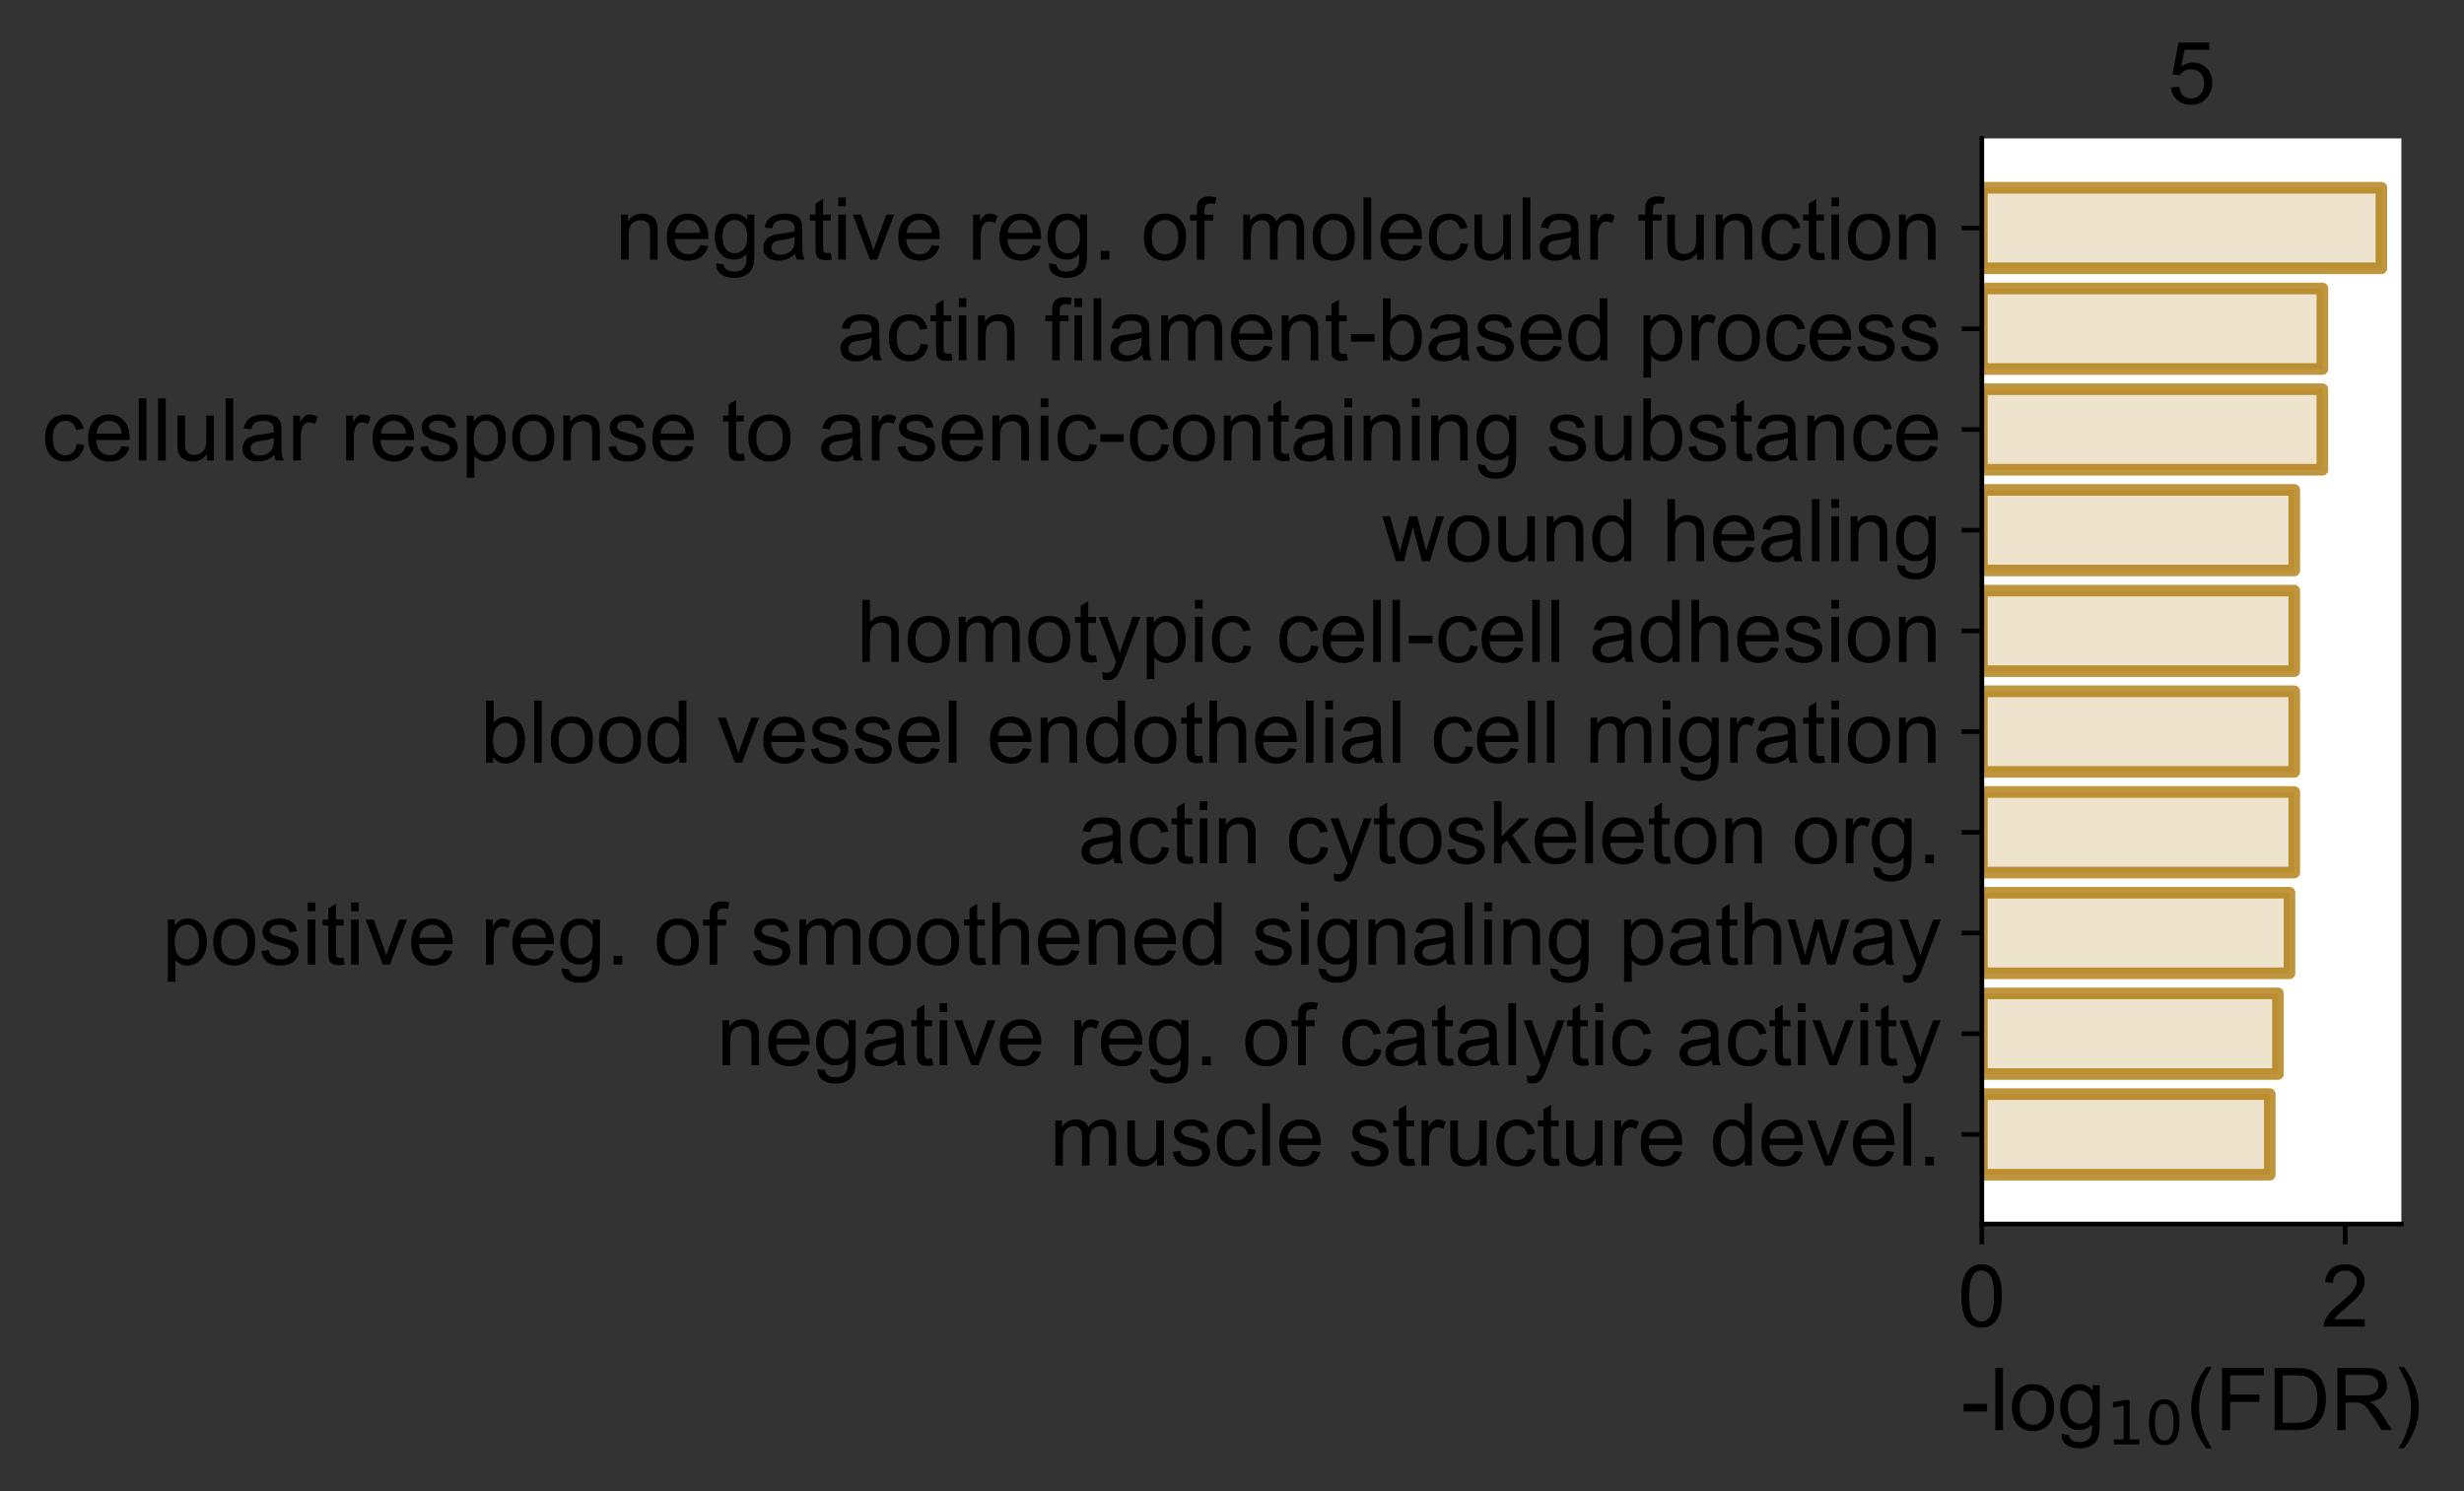 <?xml version="1.0" encoding="utf-8" standalone="no"?>
<!DOCTYPE svg PUBLIC "-//W3C//DTD SVG 1.1//EN"
  "http://www.w3.org/Graphics/SVG/1.1/DTD/svg11.dtd">
<!-- Created with matplotlib (https://matplotlib.org/) -->
<svg height="257.857pt" version="1.1" viewBox="0 0 426.068 257.857" width="426.068pt" xmlns="http://www.w3.org/2000/svg" xmlns:xlink="http://www.w3.org/1999/xlink">
 <rect x="0" y="0" width="426.068" height="257.857" fill="#333333" stroke="none"/>
 <defs>
  <style type="text/css">*{stroke-linecap:butt;stroke-linejoin:round;}</style>
 </defs>
 <g id="figure_1">
  <g id="patch_1">
   <path d="M -0 257.857 
L 426.068 257.857 
L 426.068 0 
L -0 0 
z
" style="fill:none;"/>
  </g>
  <g id="axes_1">
   <g id="patch_2">
    <path d="M 342.698 211.69 
L 415.238 211.69 
L 415.238 23.937 
L 342.698 23.937 
z
" style="fill:#ffffff;"/>
   </g>
   <g id="patch_3">
    <path clip-path="url(#p7de21c9592)" d="M 342.698 203.155 
L 392.487 203.155 
L 392.487 189.222 
L 342.698 189.222 
z
" style="fill:#ac7500;opacity:0.2;stroke:#ac7500;stroke-linejoin:miter;stroke-width:2;"/>
   </g>
   <g id="patch_4">
    <path clip-path="url(#p7de21c9592)" d="M 342.698 185.739 
L 393.898 185.739 
L 393.898 171.805 
L 342.698 171.805 
z
" style="fill:#ac7500;opacity:0.2;stroke:#ac7500;stroke-linejoin:miter;stroke-width:2;"/>
   </g>
   <g id="patch_5">
    <path clip-path="url(#p7de21c9592)" d="M 342.698 168.322 
L 395.891 168.322 
L 395.891 154.388 
L 342.698 154.388 
z
" style="fill:#ac7500;opacity:0.2;stroke:#ac7500;stroke-linejoin:miter;stroke-width:2;"/>
   </g>
   <g id="patch_6">
    <path clip-path="url(#p7de21c9592)" d="M 342.698 150.905 
L 396.72 150.905 
L 396.72 136.972 
L 342.698 136.972 
z
" style="fill:#ac7500;opacity:0.2;stroke:#ac7500;stroke-linejoin:miter;stroke-width:2;"/>
   </g>
   <g id="patch_7">
    <path clip-path="url(#p7de21c9592)" d="M 342.698 133.488 
L 396.72 133.488 
L 396.72 119.555 
L 342.698 119.555 
z
" style="fill:#ac7500;opacity:0.2;stroke:#ac7500;stroke-linejoin:miter;stroke-width:2;"/>
   </g>
   <g id="patch_8">
    <path clip-path="url(#p7de21c9592)" d="M 342.698 116.071 
L 396.72 116.071 
L 396.72 102.138 
L 342.698 102.138 
z
" style="fill:#ac7500;opacity:0.2;stroke:#ac7500;stroke-linejoin:miter;stroke-width:2;"/>
   </g>
   <g id="patch_9">
    <path clip-path="url(#p7de21c9592)" d="M 342.698 98.655 
L 396.72 98.655 
L 396.72 84.721 
L 342.698 84.721 
z
" style="fill:#ac7500;opacity:0.2;stroke:#ac7500;stroke-linejoin:miter;stroke-width:2;"/>
   </g>
   <g id="patch_10">
    <path clip-path="url(#p7de21c9592)" d="M 342.698 81.238 
L 401.582 81.238 
L 401.582 67.304 
L 342.698 67.304 
z
" style="fill:#ac7500;opacity:0.2;stroke:#ac7500;stroke-linejoin:miter;stroke-width:2;"/>
   </g>
   <g id="patch_11">
    <path clip-path="url(#p7de21c9592)" d="M 342.698 63.821 
L 401.582 63.821 
L 401.582 49.888 
L 342.698 49.888 
z
" style="fill:#ac7500;opacity:0.2;stroke:#ac7500;stroke-linejoin:miter;stroke-width:2;"/>
   </g>
   <g id="patch_12">
    <path clip-path="url(#p7de21c9592)" d="M 342.698 46.404 
L 411.783 46.404 
L 411.783 32.471 
L 342.698 32.471 
z
" style="fill:#ac7500;opacity:0.2;stroke:#ac7500;stroke-linejoin:miter;stroke-width:2;"/>
   </g>
   <g id="patch_13">
    <path clip-path="url(#p7de21c9592)" d="M 342.698 203.155 
L 392.487 203.155 
L 392.487 189.222 
L 342.698 189.222 
z
" style="fill:none;opacity:0.7;stroke:#ac7500;stroke-linejoin:miter;stroke-width:2;"/>
   </g>
   <g id="patch_14">
    <path clip-path="url(#p7de21c9592)" d="M 342.698 185.739 
L 393.898 185.739 
L 393.898 171.805 
L 342.698 171.805 
z
" style="fill:none;opacity:0.7;stroke:#ac7500;stroke-linejoin:miter;stroke-width:2;"/>
   </g>
   <g id="patch_15">
    <path clip-path="url(#p7de21c9592)" d="M 342.698 168.322 
L 395.891 168.322 
L 395.891 154.388 
L 342.698 154.388 
z
" style="fill:none;opacity:0.7;stroke:#ac7500;stroke-linejoin:miter;stroke-width:2;"/>
   </g>
   <g id="patch_16">
    <path clip-path="url(#p7de21c9592)" d="M 342.698 150.905 
L 396.72 150.905 
L 396.72 136.972 
L 342.698 136.972 
z
" style="fill:none;opacity:0.7;stroke:#ac7500;stroke-linejoin:miter;stroke-width:2;"/>
   </g>
   <g id="patch_17">
    <path clip-path="url(#p7de21c9592)" d="M 342.698 133.488 
L 396.72 133.488 
L 396.72 119.555 
L 342.698 119.555 
z
" style="fill:none;opacity:0.7;stroke:#ac7500;stroke-linejoin:miter;stroke-width:2;"/>
   </g>
   <g id="patch_18">
    <path clip-path="url(#p7de21c9592)" d="M 342.698 116.071 
L 396.72 116.071 
L 396.72 102.138 
L 342.698 102.138 
z
" style="fill:none;opacity:0.7;stroke:#ac7500;stroke-linejoin:miter;stroke-width:2;"/>
   </g>
   <g id="patch_19">
    <path clip-path="url(#p7de21c9592)" d="M 342.698 98.655 
L 396.72 98.655 
L 396.72 84.721 
L 342.698 84.721 
z
" style="fill:none;opacity:0.7;stroke:#ac7500;stroke-linejoin:miter;stroke-width:2;"/>
   </g>
   <g id="patch_20">
    <path clip-path="url(#p7de21c9592)" d="M 342.698 81.238 
L 401.582 81.238 
L 401.582 67.304 
L 342.698 67.304 
z
" style="fill:none;opacity:0.7;stroke:#ac7500;stroke-linejoin:miter;stroke-width:2;"/>
   </g>
   <g id="patch_21">
    <path clip-path="url(#p7de21c9592)" d="M 342.698 63.821 
L 401.582 63.821 
L 401.582 49.888 
L 342.698 49.888 
z
" style="fill:none;opacity:0.7;stroke:#ac7500;stroke-linejoin:miter;stroke-width:2;"/>
   </g>
   <g id="patch_22">
    <path clip-path="url(#p7de21c9592)" d="M 342.698 46.404 
L 411.783 46.404 
L 411.783 32.471 
L 342.698 32.471 
z
" style="fill:none;opacity:0.7;stroke:#ac7500;stroke-linejoin:miter;stroke-width:2;"/>
   </g>
   <g id="matplotlib.axis_1">
    <g id="xtick_1">
     <g id="line2d_1">
      <defs>
       <path d="M 0 0 
L 0 3.5 
" id="m7b20b178f5" style="stroke:#000000;stroke-width:0.8;"/>
      </defs>
      <g>
       <use style="stroke:#000000;stroke-width:0.8;" x="342.698" xlink:href="#m7b20b178f5" y="211.69"/>
      </g>
     </g>
     <g id="text_1">
      <!-- 0 -->
      <g transform="translate(338.527 229.426)scale(0.15 -0.15)">
       <defs>
        <path d="M 4.156 35.297 
Q 4.156 48 6.766 55.734 
Q 9.375 63.484 14.516 67.672 
Q 19.672 71.875 27.484 71.875 
Q 33.25 71.875 37.594 69.547 
Q 41.938 67.234 44.766 62.859 
Q 47.609 58.5 49.219 52.219 
Q 50.828 45.953 50.828 35.297 
Q 50.828 22.703 48.234 14.969 
Q 45.656 7.234 40.5 3 
Q 35.359 -1.219 27.484 -1.219 
Q 17.141 -1.219 11.234 6.203 
Q 4.156 15.141 4.156 35.297 
z
M 13.188 35.297 
Q 13.188 17.672 17.312 11.828 
Q 21.438 6 27.484 6 
Q 33.547 6 37.672 11.859 
Q 41.797 17.719 41.797 35.297 
Q 41.797 52.984 37.672 58.781 
Q 33.547 64.594 27.391 64.594 
Q 21.344 64.594 17.719 59.469 
Q 13.188 52.938 13.188 35.297 
z
" id="ArialMT-48"/>
       </defs>
       <use xlink:href="#ArialMT-48"/>
      </g>
     </g>
    </g>
    <g id="xtick_2">
     <g id="line2d_2">
      <g>
       <use style="stroke:#000000;stroke-width:0.8;" x="405.523" xlink:href="#m7b20b178f5" y="211.69"/>
      </g>
     </g>
     <g id="text_2">
      <!-- 2 -->
      <g transform="translate(401.353 229.426)scale(0.15 -0.15)">
       <defs>
        <path d="M 50.344 8.453 
L 50.344 0 
L 3.031 0 
Q 2.938 3.172 4.047 6.109 
Q 5.859 10.938 9.828 15.625 
Q 13.812 20.312 21.344 26.469 
Q 33.016 36.031 37.109 41.625 
Q 41.219 47.219 41.219 52.203 
Q 41.219 57.422 37.469 61 
Q 33.734 64.594 27.734 64.594 
Q 21.391 64.594 17.578 60.781 
Q 13.766 56.984 13.719 50.25 
L 4.688 51.172 
Q 5.609 61.281 11.656 66.578 
Q 17.719 71.875 27.938 71.875 
Q 38.234 71.875 44.234 66.156 
Q 50.25 60.453 50.25 52 
Q 50.25 47.703 48.484 43.547 
Q 46.734 39.406 42.656 34.812 
Q 38.578 30.219 29.109 22.219 
Q 21.188 15.578 18.938 13.203 
Q 16.703 10.844 15.234 8.453 
z
" id="ArialMT-50"/>
       </defs>
       <use xlink:href="#ArialMT-50"/>
      </g>
     </g>
    </g>
    <g id="text_3">
     <!-- -log$_{10}$(FDR) -->
     <g transform="translate(339.068 247.357)scale(0.15 -0.15)">
      <defs>
       <path d="M 3.172 21.484 
L 3.172 30.328 
L 30.172 30.328 
L 30.172 21.484 
z
" id="ArialMT-45"/>
       <path d="M 6.391 0 
L 6.391 71.578 
L 15.188 71.578 
L 15.188 0 
z
" id="ArialMT-108"/>
       <path d="M 3.328 25.922 
Q 3.328 40.328 11.328 47.266 
Q 18.016 53.031 27.641 53.031 
Q 38.328 53.031 45.109 46.016 
Q 51.906 39.016 51.906 26.656 
Q 51.906 16.656 48.906 10.906 
Q 45.906 5.172 40.156 2 
Q 34.422 -1.172 27.641 -1.172 
Q 16.75 -1.172 10.031 5.812 
Q 3.328 12.797 3.328 25.922 
z
M 12.359 25.922 
Q 12.359 15.969 16.703 11.016 
Q 21.047 6.062 27.641 6.062 
Q 34.188 6.062 38.531 11.031 
Q 42.875 16.016 42.875 26.219 
Q 42.875 35.844 38.5 40.797 
Q 34.125 45.75 27.641 45.75 
Q 21.047 45.75 16.703 40.812 
Q 12.359 35.891 12.359 25.922 
z
" id="ArialMT-111"/>
       <path d="M 4.984 -4.297 
L 13.531 -5.562 
Q 14.062 -9.516 16.5 -11.328 
Q 19.781 -13.766 25.438 -13.766 
Q 31.547 -13.766 34.859 -11.328 
Q 38.188 -8.891 39.359 -4.5 
Q 40.047 -1.812 39.984 6.781 
Q 34.234 0 25.641 0 
Q 14.938 0 9.078 7.719 
Q 3.219 15.438 3.219 26.219 
Q 3.219 33.641 5.906 39.906 
Q 8.594 46.188 13.688 49.609 
Q 18.797 53.031 25.688 53.031 
Q 34.859 53.031 40.828 45.609 
L 40.828 51.859 
L 48.922 51.859 
L 48.922 7.031 
Q 48.922 -5.078 46.453 -10.125 
Q 44 -15.188 38.641 -18.109 
Q 33.297 -21.047 25.484 -21.047 
Q 16.219 -21.047 10.5 -16.875 
Q 4.781 -12.703 4.984 -4.297 
z
M 12.25 26.859 
Q 12.25 16.656 16.297 11.969 
Q 20.359 7.281 26.469 7.281 
Q 32.516 7.281 36.609 11.938 
Q 40.719 16.609 40.719 26.562 
Q 40.719 36.078 36.5 40.906 
Q 32.281 45.75 26.312 45.75 
Q 20.453 45.75 16.344 40.984 
Q 12.25 36.234 12.25 26.859 
z
" id="ArialMT-103"/>
       <path d="M 12.406 8.297 
L 28.516 8.297 
L 28.516 63.922 
L 10.984 60.406 
L 10.984 69.391 
L 28.422 72.906 
L 38.281 72.906 
L 38.281 8.297 
L 54.391 8.297 
L 54.391 0 
L 12.406 0 
z
" id="DejaVuSans-49"/>
       <path d="M 31.781 66.406 
Q 24.172 66.406 20.328 58.906 
Q 16.5 51.422 16.5 36.375 
Q 16.5 21.391 20.328 13.891 
Q 24.172 6.391 31.781 6.391 
Q 39.453 6.391 43.281 13.891 
Q 47.125 21.391 47.125 36.375 
Q 47.125 51.422 43.281 58.906 
Q 39.453 66.406 31.781 66.406 
z
M 31.781 74.219 
Q 44.047 74.219 50.516 64.516 
Q 56.984 54.828 56.984 36.375 
Q 56.984 17.969 50.516 8.266 
Q 44.047 -1.422 31.781 -1.422 
Q 19.531 -1.422 13.062 8.266 
Q 6.594 17.969 6.594 36.375 
Q 6.594 54.828 13.062 64.516 
Q 19.531 74.219 31.781 74.219 
z
" id="DejaVuSans-48"/>
       <path d="M 23.391 -21.047 
Q 16.109 -11.859 11.078 0.438 
Q 6.062 12.75 6.062 25.922 
Q 6.062 37.547 9.812 48.188 
Q 14.203 60.547 23.391 72.797 
L 29.688 72.797 
Q 23.781 62.641 21.875 58.297 
Q 18.891 51.562 17.188 44.234 
Q 15.094 35.109 15.094 25.875 
Q 15.094 2.391 29.688 -21.047 
z
" id="ArialMT-40"/>
       <path d="M 8.203 0 
L 8.203 71.578 
L 56.5 71.578 
L 56.5 63.141 
L 17.672 63.141 
L 17.672 40.969 
L 51.266 40.969 
L 51.266 32.516 
L 17.672 32.516 
L 17.672 0 
z
" id="ArialMT-70"/>
       <path d="M 7.719 0 
L 7.719 71.578 
L 32.375 71.578 
Q 40.719 71.578 45.125 70.562 
Q 51.266 69.141 55.609 65.438 
Q 61.281 60.641 64.078 53.188 
Q 66.891 45.75 66.891 36.188 
Q 66.891 28.031 64.984 21.734 
Q 63.094 15.438 60.109 11.297 
Q 57.125 7.172 53.578 4.797 
Q 50.047 2.438 45.047 1.219 
Q 40.047 0 33.547 0 
z
M 17.188 8.453 
L 32.469 8.453 
Q 39.547 8.453 43.578 9.766 
Q 47.609 11.078 50 13.484 
Q 53.375 16.844 55.25 22.531 
Q 57.125 28.219 57.125 36.328 
Q 57.125 47.562 53.438 53.594 
Q 49.75 59.625 44.484 61.672 
Q 40.672 63.141 32.234 63.141 
L 17.188 63.141 
z
" id="ArialMT-68"/>
       <path d="M 7.859 0 
L 7.859 71.578 
L 39.594 71.578 
Q 49.172 71.578 54.141 69.641 
Q 59.125 67.719 62.109 62.828 
Q 65.094 57.953 65.094 52.047 
Q 65.094 44.438 60.156 39.203 
Q 55.219 33.984 44.922 32.562 
Q 48.688 30.766 50.641 29 
Q 54.781 25.203 58.5 19.484 
L 70.953 0 
L 59.031 0 
L 49.562 14.891 
Q 45.406 21.344 42.719 24.75 
Q 40.047 28.172 37.922 29.531 
Q 35.797 30.906 33.594 31.453 
Q 31.984 31.781 28.328 31.781 
L 17.328 31.781 
L 17.328 0 
z
M 17.328 39.984 
L 37.703 39.984 
Q 44.188 39.984 47.844 41.328 
Q 51.516 42.672 53.422 45.625 
Q 55.328 48.578 55.328 52.047 
Q 55.328 57.125 51.641 60.391 
Q 47.953 63.672 39.984 63.672 
L 17.328 63.672 
z
" id="ArialMT-82"/>
       <path d="M 12.359 -21.047 
L 6.062 -21.047 
Q 20.656 2.391 20.656 25.875 
Q 20.656 35.062 18.562 44.094 
Q 16.891 51.422 13.922 58.156 
Q 12.016 62.547 6.062 72.797 
L 12.359 72.797 
Q 21.531 60.547 25.922 48.188 
Q 29.688 37.547 29.688 25.922 
Q 29.688 12.75 24.625 0.438 
Q 19.578 -11.859 12.359 -21.047 
z
" id="ArialMT-41"/>
      </defs>
      <use transform="translate(0 0.203)" xlink:href="#ArialMT-45"/>
      <use transform="translate(33.301 0.203)" xlink:href="#ArialMT-108"/>
      <use transform="translate(55.518 0.203)" xlink:href="#ArialMT-111"/>
      <use transform="translate(111.133 0.203)" xlink:href="#ArialMT-103"/>
      <use transform="translate(167.705 -16.203)scale(0.7)" xlink:href="#DejaVuSans-49"/>
      <use transform="translate(212.241 -16.203)scale(0.7)" xlink:href="#DejaVuSans-48"/>
      <use transform="translate(259.512 0.203)" xlink:href="#ArialMT-40"/>
      <use transform="translate(292.812 0.203)" xlink:href="#ArialMT-70"/>
      <use transform="translate(353.896 0.203)" xlink:href="#ArialMT-68"/>
      <use transform="translate(426.113 0.203)" xlink:href="#ArialMT-82"/>
      <use transform="translate(498.33 0.203)" xlink:href="#ArialMT-41"/>
     </g>
    </g>
   </g>
   <g id="matplotlib.axis_2">
    <g id="ytick_1">
     <g id="line2d_3">
      <defs>
       <path d="M 0 0 
L -3.5 0 
" id="m44434c6135" style="stroke:#000000;stroke-width:0.8;"/>
      </defs>
      <g>
       <use style="stroke:#000000;stroke-width:0.8;" x="342.698" xlink:href="#m44434c6135" y="196.189"/>
      </g>
     </g>
     <g id="text_4">
      <!-- muscle structure devel. -->
      <g transform="translate(181.481 201.557)scale(0.15 -0.15)">
       <defs>
        <path d="M 6.594 0 
L 6.594 51.859 
L 14.453 51.859 
L 14.453 44.578 
Q 16.891 48.391 20.938 50.703 
Q 25 53.031 30.172 53.031 
Q 35.938 53.031 39.625 50.641 
Q 43.312 48.25 44.828 43.953 
Q 50.984 53.031 60.844 53.031 
Q 68.562 53.031 72.703 48.75 
Q 76.859 44.484 76.859 35.594 
L 76.859 0 
L 68.109 0 
L 68.109 32.672 
Q 68.109 37.938 67.25 40.25 
Q 66.406 42.578 64.156 43.984 
Q 61.922 45.406 58.891 45.406 
Q 53.422 45.406 49.797 41.766 
Q 46.188 38.141 46.188 30.125 
L 46.188 0 
L 37.406 0 
L 37.406 33.688 
Q 37.406 39.547 35.25 42.469 
Q 33.109 45.406 28.219 45.406 
Q 24.516 45.406 21.359 43.453 
Q 18.219 41.5 16.797 37.734 
Q 15.375 33.984 15.375 26.906 
L 15.375 0 
z
" id="ArialMT-109"/>
        <path d="M 40.578 0 
L 40.578 7.625 
Q 34.516 -1.172 24.125 -1.172 
Q 19.531 -1.172 15.547 0.578 
Q 11.578 2.344 9.641 5 
Q 7.719 7.672 6.938 11.531 
Q 6.391 14.109 6.391 19.734 
L 6.391 51.859 
L 15.188 51.859 
L 15.188 23.094 
Q 15.188 16.219 15.719 13.812 
Q 16.547 10.359 19.234 8.375 
Q 21.922 6.391 25.875 6.391 
Q 29.828 6.391 33.297 8.422 
Q 36.766 10.453 38.203 13.938 
Q 39.656 17.438 39.656 24.078 
L 39.656 51.859 
L 48.438 51.859 
L 48.438 0 
z
" id="ArialMT-117"/>
        <path d="M 3.078 15.484 
L 11.766 16.844 
Q 12.5 11.625 15.844 8.844 
Q 19.188 6.062 25.203 6.062 
Q 31.25 6.062 34.172 8.516 
Q 37.109 10.984 37.109 14.312 
Q 37.109 17.281 34.516 19 
Q 32.719 20.172 25.531 21.969 
Q 15.875 24.422 12.141 26.203 
Q 8.406 27.984 6.469 31.125 
Q 4.547 34.281 4.547 38.094 
Q 4.547 41.547 6.125 44.5 
Q 7.719 47.469 10.453 49.422 
Q 12.5 50.922 16.031 51.969 
Q 19.578 53.031 23.641 53.031 
Q 29.734 53.031 34.344 51.266 
Q 38.969 49.516 41.156 46.5 
Q 43.359 43.5 44.188 38.484 
L 35.594 37.312 
Q 35.016 41.312 32.203 43.547 
Q 29.391 45.797 24.266 45.797 
Q 18.219 45.797 15.625 43.797 
Q 13.031 41.797 13.031 39.109 
Q 13.031 37.406 14.109 36.031 
Q 15.188 34.625 17.484 33.688 
Q 18.797 33.203 25.25 31.453 
Q 34.578 28.953 38.25 27.359 
Q 41.938 25.781 44.031 22.75 
Q 46.141 19.734 46.141 15.234 
Q 46.141 10.844 43.578 6.953 
Q 41.016 3.078 36.172 0.953 
Q 31.344 -1.172 25.25 -1.172 
Q 15.141 -1.172 9.844 3.031 
Q 4.547 7.234 3.078 15.484 
z
" id="ArialMT-115"/>
        <path d="M 40.438 19 
L 49.078 17.875 
Q 47.656 8.938 41.812 3.875 
Q 35.984 -1.172 27.484 -1.172 
Q 16.844 -1.172 10.375 5.781 
Q 3.906 12.75 3.906 25.734 
Q 3.906 34.125 6.688 40.422 
Q 9.469 46.734 15.156 49.875 
Q 20.844 53.031 27.547 53.031 
Q 35.984 53.031 41.359 48.75 
Q 46.734 44.484 48.25 36.625 
L 39.703 35.297 
Q 38.484 40.531 35.375 43.156 
Q 32.281 45.797 27.875 45.797 
Q 21.234 45.797 17.078 41.031 
Q 12.938 36.281 12.938 25.984 
Q 12.938 15.531 16.938 10.797 
Q 20.953 6.062 27.391 6.062 
Q 32.562 6.062 36.031 9.234 
Q 39.5 12.406 40.438 19 
z
" id="ArialMT-99"/>
        <path d="M 42.094 16.703 
L 51.172 15.578 
Q 49.031 7.625 43.219 3.219 
Q 37.406 -1.172 28.375 -1.172 
Q 17 -1.172 10.328 5.828 
Q 3.656 12.844 3.656 25.484 
Q 3.656 38.578 10.391 45.797 
Q 17.141 53.031 27.875 53.031 
Q 38.281 53.031 44.875 45.953 
Q 51.469 38.875 51.469 26.031 
Q 51.469 25.25 51.422 23.688 
L 12.75 23.688 
Q 13.234 15.141 17.578 10.594 
Q 21.922 6.062 28.422 6.062 
Q 33.25 6.062 36.672 8.594 
Q 40.094 11.141 42.094 16.703 
z
M 13.234 30.906 
L 42.188 30.906 
Q 41.609 37.453 38.875 40.719 
Q 34.672 45.797 27.984 45.797 
Q 21.922 45.797 17.797 41.75 
Q 13.672 37.703 13.234 30.906 
z
" id="ArialMT-101"/>
        <path id="ArialMT-32"/>
        <path d="M 25.781 7.859 
L 27.047 0.094 
Q 23.344 -0.688 20.406 -0.688 
Q 15.625 -0.688 12.984 0.828 
Q 10.359 2.344 9.281 4.812 
Q 8.203 7.281 8.203 15.188 
L 8.203 45.016 
L 1.766 45.016 
L 1.766 51.859 
L 8.203 51.859 
L 8.203 64.703 
L 16.938 69.969 
L 16.938 51.859 
L 25.781 51.859 
L 25.781 45.016 
L 16.938 45.016 
L 16.938 14.703 
Q 16.938 10.938 17.406 9.859 
Q 17.875 8.797 18.922 8.156 
Q 19.969 7.516 21.922 7.516 
Q 23.391 7.516 25.781 7.859 
z
" id="ArialMT-116"/>
        <path d="M 6.5 0 
L 6.5 51.859 
L 14.406 51.859 
L 14.406 44 
Q 17.438 49.516 20 51.266 
Q 22.562 53.031 25.641 53.031 
Q 30.078 53.031 34.672 50.203 
L 31.641 42.047 
Q 28.422 43.953 25.203 43.953 
Q 22.312 43.953 20.016 42.219 
Q 17.719 40.484 16.75 37.406 
Q 15.281 32.719 15.281 27.156 
L 15.281 0 
z
" id="ArialMT-114"/>
        <path d="M 40.234 0 
L 40.234 6.547 
Q 35.297 -1.172 25.734 -1.172 
Q 19.531 -1.172 14.328 2.25 
Q 9.125 5.672 6.266 11.797 
Q 3.422 17.922 3.422 25.875 
Q 3.422 33.641 6 39.969 
Q 8.594 46.297 13.766 49.656 
Q 18.953 53.031 25.344 53.031 
Q 30.031 53.031 33.688 51.047 
Q 37.359 49.078 39.656 45.906 
L 39.656 71.578 
L 48.391 71.578 
L 48.391 0 
z
M 12.453 25.875 
Q 12.453 15.922 16.641 10.984 
Q 20.844 6.062 26.562 6.062 
Q 32.328 6.062 36.344 10.766 
Q 40.375 15.484 40.375 25.141 
Q 40.375 35.797 36.266 40.766 
Q 32.172 45.75 26.172 45.75 
Q 20.312 45.75 16.375 40.969 
Q 12.453 36.188 12.453 25.875 
z
" id="ArialMT-100"/>
        <path d="M 21 0 
L 1.266 51.859 
L 10.547 51.859 
L 21.688 20.797 
Q 23.484 15.766 25 10.359 
Q 26.172 14.453 28.266 20.219 
L 39.797 51.859 
L 48.828 51.859 
L 29.203 0 
z
" id="ArialMT-118"/>
        <path d="M 9.078 0 
L 9.078 10.016 
L 19.094 10.016 
L 19.094 0 
z
" id="ArialMT-46"/>
       </defs>
       <use xlink:href="#ArialMT-109"/>
       <use x="83.301" xlink:href="#ArialMT-117"/>
       <use x="138.916" xlink:href="#ArialMT-115"/>
       <use x="188.916" xlink:href="#ArialMT-99"/>
       <use x="238.916" xlink:href="#ArialMT-108"/>
       <use x="261.133" xlink:href="#ArialMT-101"/>
       <use x="316.748" xlink:href="#ArialMT-32"/>
       <use x="344.531" xlink:href="#ArialMT-115"/>
       <use x="394.531" xlink:href="#ArialMT-116"/>
       <use x="422.314" xlink:href="#ArialMT-114"/>
       <use x="455.615" xlink:href="#ArialMT-117"/>
       <use x="511.23" xlink:href="#ArialMT-99"/>
       <use x="561.23" xlink:href="#ArialMT-116"/>
       <use x="589.014" xlink:href="#ArialMT-117"/>
       <use x="644.629" xlink:href="#ArialMT-114"/>
       <use x="677.93" xlink:href="#ArialMT-101"/>
       <use x="733.545" xlink:href="#ArialMT-32"/>
       <use x="761.328" xlink:href="#ArialMT-100"/>
       <use x="816.943" xlink:href="#ArialMT-101"/>
       <use x="872.559" xlink:href="#ArialMT-118"/>
       <use x="922.559" xlink:href="#ArialMT-101"/>
       <use x="978.174" xlink:href="#ArialMT-108"/>
       <use x="1000.391" xlink:href="#ArialMT-46"/>
      </g>
     </g>
    </g>
    <g id="ytick_2">
     <g id="line2d_4">
      <g>
       <use style="stroke:#000000;stroke-width:0.8;" x="342.698" xlink:href="#m44434c6135" y="178.772"/>
      </g>
     </g>
     <g id="text_5">
      <!-- negative reg. of catalytic activity -->
      <g transform="translate(123.945 184.232)scale(0.15 -0.15)">
       <defs>
        <path d="M 6.594 0 
L 6.594 51.859 
L 14.5 51.859 
L 14.5 44.484 
Q 20.219 53.031 31 53.031 
Q 35.688 53.031 39.625 51.344 
Q 43.562 49.656 45.516 46.922 
Q 47.469 44.188 48.25 40.438 
Q 48.734 37.984 48.734 31.891 
L 48.734 0 
L 39.938 0 
L 39.938 31.547 
Q 39.938 36.922 38.906 39.578 
Q 37.891 42.234 35.281 43.812 
Q 32.672 45.406 29.156 45.406 
Q 23.531 45.406 19.453 41.844 
Q 15.375 38.281 15.375 28.328 
L 15.375 0 
z
" id="ArialMT-110"/>
        <path d="M 40.438 6.391 
Q 35.547 2.25 31.031 0.531 
Q 26.516 -1.172 21.344 -1.172 
Q 12.797 -1.172 8.203 3 
Q 3.609 7.172 3.609 13.672 
Q 3.609 17.484 5.344 20.625 
Q 7.078 23.781 9.891 25.688 
Q 12.703 27.594 16.219 28.562 
Q 18.797 29.25 24.031 29.891 
Q 34.672 31.156 39.703 32.906 
Q 39.75 34.719 39.75 35.203 
Q 39.75 40.578 37.25 42.781 
Q 33.891 45.75 27.25 45.75 
Q 21.047 45.75 18.094 43.578 
Q 15.141 41.406 13.719 35.891 
L 5.125 37.062 
Q 6.297 42.578 8.984 45.969 
Q 11.672 49.359 16.75 51.188 
Q 21.828 53.031 28.516 53.031 
Q 35.156 53.031 39.297 51.469 
Q 43.453 49.906 45.406 47.531 
Q 47.359 45.172 48.141 41.547 
Q 48.578 39.312 48.578 33.453 
L 48.578 21.734 
Q 48.578 9.469 49.141 6.219 
Q 49.703 2.984 51.375 0 
L 42.188 0 
Q 40.828 2.734 40.438 6.391 
z
M 39.703 26.031 
Q 34.906 24.078 25.344 22.703 
Q 19.922 21.922 17.672 20.938 
Q 15.438 19.969 14.203 18.094 
Q 12.984 16.219 12.984 13.922 
Q 12.984 10.406 15.641 8.062 
Q 18.312 5.719 23.438 5.719 
Q 28.516 5.719 32.469 7.938 
Q 36.422 10.156 38.281 14.016 
Q 39.703 17 39.703 22.797 
z
" id="ArialMT-97"/>
        <path d="M 6.641 61.469 
L 6.641 71.578 
L 15.438 71.578 
L 15.438 61.469 
z
M 6.641 0 
L 6.641 51.859 
L 15.438 51.859 
L 15.438 0 
z
" id="ArialMT-105"/>
        <path d="M 8.688 0 
L 8.688 45.016 
L 0.922 45.016 
L 0.922 51.859 
L 8.688 51.859 
L 8.688 57.375 
Q 8.688 62.594 9.625 65.141 
Q 10.891 68.562 14.078 70.672 
Q 17.281 72.797 23.047 72.797 
Q 26.766 72.797 31.25 71.922 
L 29.938 64.266 
Q 27.203 64.75 24.75 64.75 
Q 20.75 64.75 19.094 63.031 
Q 17.438 61.328 17.438 56.641 
L 17.438 51.859 
L 27.547 51.859 
L 27.547 45.016 
L 17.438 45.016 
L 17.438 0 
z
" id="ArialMT-102"/>
        <path d="M 6.203 -19.969 
L 5.219 -11.719 
Q 8.109 -12.5 10.25 -12.5 
Q 13.188 -12.5 14.938 -11.516 
Q 16.703 -10.547 17.828 -8.797 
Q 18.656 -7.469 20.516 -2.25 
Q 20.75 -1.516 21.297 -0.094 
L 1.609 51.859 
L 11.078 51.859 
L 21.875 21.828 
Q 23.969 16.109 25.641 9.812 
Q 27.156 15.875 29.25 21.625 
L 40.328 51.859 
L 49.125 51.859 
L 29.391 -0.875 
Q 26.219 -9.422 24.469 -12.641 
Q 22.125 -17 19.094 -19.016 
Q 16.062 -21.047 11.859 -21.047 
Q 9.328 -21.047 6.203 -19.969 
z
" id="ArialMT-121"/>
       </defs>
       <use xlink:href="#ArialMT-110"/>
       <use x="55.615" xlink:href="#ArialMT-101"/>
       <use x="111.23" xlink:href="#ArialMT-103"/>
       <use x="166.846" xlink:href="#ArialMT-97"/>
       <use x="222.461" xlink:href="#ArialMT-116"/>
       <use x="250.244" xlink:href="#ArialMT-105"/>
       <use x="272.461" xlink:href="#ArialMT-118"/>
       <use x="322.461" xlink:href="#ArialMT-101"/>
       <use x="378.076" xlink:href="#ArialMT-32"/>
       <use x="405.859" xlink:href="#ArialMT-114"/>
       <use x="439.16" xlink:href="#ArialMT-101"/>
       <use x="494.775" xlink:href="#ArialMT-103"/>
       <use x="550.391" xlink:href="#ArialMT-46"/>
       <use x="578.174" xlink:href="#ArialMT-32"/>
       <use x="605.957" xlink:href="#ArialMT-111"/>
       <use x="661.572" xlink:href="#ArialMT-102"/>
       <use x="689.355" xlink:href="#ArialMT-32"/>
       <use x="717.139" xlink:href="#ArialMT-99"/>
       <use x="767.139" xlink:href="#ArialMT-97"/>
       <use x="822.754" xlink:href="#ArialMT-116"/>
       <use x="850.537" xlink:href="#ArialMT-97"/>
       <use x="906.152" xlink:href="#ArialMT-108"/>
       <use x="928.369" xlink:href="#ArialMT-121"/>
       <use x="978.369" xlink:href="#ArialMT-116"/>
       <use x="1006.152" xlink:href="#ArialMT-105"/>
       <use x="1028.369" xlink:href="#ArialMT-99"/>
       <use x="1078.369" xlink:href="#ArialMT-32"/>
       <use x="1106.152" xlink:href="#ArialMT-97"/>
       <use x="1161.768" xlink:href="#ArialMT-99"/>
       <use x="1211.768" xlink:href="#ArialMT-116"/>
       <use x="1239.551" xlink:href="#ArialMT-105"/>
       <use x="1261.768" xlink:href="#ArialMT-118"/>
       <use x="1311.768" xlink:href="#ArialMT-105"/>
       <use x="1333.984" xlink:href="#ArialMT-116"/>
       <use x="1361.768" xlink:href="#ArialMT-121"/>
      </g>
     </g>
    </g>
    <g id="ytick_3">
     <g id="line2d_5">
      <g>
       <use style="stroke:#000000;stroke-width:0.8;" x="342.698" xlink:href="#m44434c6135" y="161.355"/>
      </g>
     </g>
     <g id="text_6">
      <!-- positive reg. of smoothened signaling pathway -->
      <g transform="translate(28.029 166.815)scale(0.15 -0.15)">
       <defs>
        <path d="M 6.594 -19.875 
L 6.594 51.859 
L 14.594 51.859 
L 14.594 45.125 
Q 17.438 49.078 21 51.047 
Q 24.562 53.031 29.641 53.031 
Q 36.281 53.031 41.359 49.609 
Q 46.438 46.188 49.016 39.953 
Q 51.609 33.734 51.609 26.312 
Q 51.609 18.359 48.75 11.984 
Q 45.906 5.609 40.453 2.219 
Q 35.016 -1.172 29 -1.172 
Q 24.609 -1.172 21.109 0.688 
Q 17.625 2.547 15.375 5.375 
L 15.375 -19.875 
z
M 14.547 25.641 
Q 14.547 15.625 18.594 10.844 
Q 22.656 6.062 28.422 6.062 
Q 34.281 6.062 38.453 11.016 
Q 42.625 15.969 42.625 26.375 
Q 42.625 36.281 38.547 41.203 
Q 34.469 46.141 28.812 46.141 
Q 23.188 46.141 18.859 40.891 
Q 14.547 35.641 14.547 25.641 
z
" id="ArialMT-112"/>
        <path d="M 6.594 0 
L 6.594 71.578 
L 15.375 71.578 
L 15.375 45.906 
Q 21.531 53.031 30.906 53.031 
Q 36.672 53.031 40.922 50.75 
Q 45.172 48.484 47 44.484 
Q 48.828 40.484 48.828 32.859 
L 48.828 0 
L 40.047 0 
L 40.047 32.859 
Q 40.047 39.453 37.188 42.453 
Q 34.328 45.453 29.109 45.453 
Q 25.203 45.453 21.75 43.422 
Q 18.312 41.406 16.844 37.938 
Q 15.375 34.469 15.375 28.375 
L 15.375 0 
z
" id="ArialMT-104"/>
        <path d="M 16.156 0 
L 0.297 51.859 
L 9.375 51.859 
L 17.625 21.922 
L 20.703 10.797 
Q 20.906 11.625 23.391 21.484 
L 31.641 51.859 
L 40.672 51.859 
L 48.438 21.781 
L 51.031 11.859 
L 54 21.875 
L 62.891 51.859 
L 71.438 51.859 
L 55.219 0 
L 46.094 0 
L 37.844 31.062 
L 35.844 39.891 
L 25.344 0 
z
" id="ArialMT-119"/>
       </defs>
       <use xlink:href="#ArialMT-112"/>
       <use x="55.615" xlink:href="#ArialMT-111"/>
       <use x="111.23" xlink:href="#ArialMT-115"/>
       <use x="161.23" xlink:href="#ArialMT-105"/>
       <use x="183.447" xlink:href="#ArialMT-116"/>
       <use x="211.23" xlink:href="#ArialMT-105"/>
       <use x="233.447" xlink:href="#ArialMT-118"/>
       <use x="283.447" xlink:href="#ArialMT-101"/>
       <use x="339.062" xlink:href="#ArialMT-32"/>
       <use x="366.846" xlink:href="#ArialMT-114"/>
       <use x="400.146" xlink:href="#ArialMT-101"/>
       <use x="455.762" xlink:href="#ArialMT-103"/>
       <use x="511.377" xlink:href="#ArialMT-46"/>
       <use x="539.16" xlink:href="#ArialMT-32"/>
       <use x="566.943" xlink:href="#ArialMT-111"/>
       <use x="622.559" xlink:href="#ArialMT-102"/>
       <use x="650.342" xlink:href="#ArialMT-32"/>
       <use x="678.125" xlink:href="#ArialMT-115"/>
       <use x="728.125" xlink:href="#ArialMT-109"/>
       <use x="811.426" xlink:href="#ArialMT-111"/>
       <use x="867.041" xlink:href="#ArialMT-111"/>
       <use x="922.656" xlink:href="#ArialMT-116"/>
       <use x="950.439" xlink:href="#ArialMT-104"/>
       <use x="1006.055" xlink:href="#ArialMT-101"/>
       <use x="1061.67" xlink:href="#ArialMT-110"/>
       <use x="1117.285" xlink:href="#ArialMT-101"/>
       <use x="1172.9" xlink:href="#ArialMT-100"/>
       <use x="1228.516" xlink:href="#ArialMT-32"/>
       <use x="1256.299" xlink:href="#ArialMT-115"/>
       <use x="1306.299" xlink:href="#ArialMT-105"/>
       <use x="1328.516" xlink:href="#ArialMT-103"/>
       <use x="1384.131" xlink:href="#ArialMT-110"/>
       <use x="1439.746" xlink:href="#ArialMT-97"/>
       <use x="1495.361" xlink:href="#ArialMT-108"/>
       <use x="1517.578" xlink:href="#ArialMT-105"/>
       <use x="1539.795" xlink:href="#ArialMT-110"/>
       <use x="1595.41" xlink:href="#ArialMT-103"/>
       <use x="1651.025" xlink:href="#ArialMT-32"/>
       <use x="1678.809" xlink:href="#ArialMT-112"/>
       <use x="1734.424" xlink:href="#ArialMT-97"/>
       <use x="1790.039" xlink:href="#ArialMT-116"/>
       <use x="1817.822" xlink:href="#ArialMT-104"/>
       <use x="1873.438" xlink:href="#ArialMT-119"/>
       <use x="1945.654" xlink:href="#ArialMT-97"/>
       <use x="2001.27" xlink:href="#ArialMT-121"/>
      </g>
     </g>
    </g>
    <g id="ytick_4">
     <g id="line2d_6">
      <g>
       <use style="stroke:#000000;stroke-width:0.8;" x="342.698" xlink:href="#m44434c6135" y="143.938"/>
      </g>
     </g>
     <g id="text_7">
      <!-- actin cytoskeleton org. -->
      <g transform="translate(186.462 149.307)scale(0.15 -0.15)">
       <defs>
        <path d="M 6.641 0 
L 6.641 71.578 
L 15.438 71.578 
L 15.438 30.766 
L 36.234 51.859 
L 47.609 51.859 
L 27.781 32.625 
L 49.609 0 
L 38.766 0 
L 21.625 26.516 
L 15.438 20.562 
L 15.438 0 
z
" id="ArialMT-107"/>
       </defs>
       <use xlink:href="#ArialMT-97"/>
       <use x="55.615" xlink:href="#ArialMT-99"/>
       <use x="105.615" xlink:href="#ArialMT-116"/>
       <use x="133.398" xlink:href="#ArialMT-105"/>
       <use x="155.615" xlink:href="#ArialMT-110"/>
       <use x="211.23" xlink:href="#ArialMT-32"/>
       <use x="239.014" xlink:href="#ArialMT-99"/>
       <use x="289.014" xlink:href="#ArialMT-121"/>
       <use x="339.014" xlink:href="#ArialMT-116"/>
       <use x="366.797" xlink:href="#ArialMT-111"/>
       <use x="422.412" xlink:href="#ArialMT-115"/>
       <use x="472.412" xlink:href="#ArialMT-107"/>
       <use x="522.412" xlink:href="#ArialMT-101"/>
       <use x="578.027" xlink:href="#ArialMT-108"/>
       <use x="600.244" xlink:href="#ArialMT-101"/>
       <use x="655.859" xlink:href="#ArialMT-116"/>
       <use x="683.643" xlink:href="#ArialMT-111"/>
       <use x="739.258" xlink:href="#ArialMT-110"/>
       <use x="794.873" xlink:href="#ArialMT-32"/>
       <use x="822.656" xlink:href="#ArialMT-111"/>
       <use x="878.271" xlink:href="#ArialMT-114"/>
       <use x="911.572" xlink:href="#ArialMT-103"/>
       <use x="967.188" xlink:href="#ArialMT-46"/>
      </g>
     </g>
    </g>
    <g id="ytick_5">
     <g id="line2d_7">
      <g>
       <use style="stroke:#000000;stroke-width:0.8;" x="342.698" xlink:href="#m44434c6135" y="126.521"/>
      </g>
     </g>
     <g id="text_8">
      <!-- blood vessel endothelial cell migration -->
      <g transform="translate(83.065 131.89)scale(0.15 -0.15)">
       <defs>
        <path d="M 14.703 0 
L 6.547 0 
L 6.547 71.578 
L 15.328 71.578 
L 15.328 46.047 
Q 20.906 53.031 29.547 53.031 
Q 34.328 53.031 38.594 51.094 
Q 42.875 49.172 45.625 45.672 
Q 48.391 42.188 49.953 37.25 
Q 51.516 32.328 51.516 26.703 
Q 51.516 13.375 44.922 6.094 
Q 38.328 -1.172 29.109 -1.172 
Q 19.922 -1.172 14.703 6.5 
z
M 14.594 26.312 
Q 14.594 17 17.141 12.844 
Q 21.297 6.062 28.375 6.062 
Q 34.125 6.062 38.328 11.062 
Q 42.531 16.062 42.531 25.984 
Q 42.531 36.141 38.5 40.969 
Q 34.469 45.797 28.766 45.797 
Q 23 45.797 18.797 40.797 
Q 14.594 35.797 14.594 26.312 
z
" id="ArialMT-98"/>
       </defs>
       <use xlink:href="#ArialMT-98"/>
       <use x="55.615" xlink:href="#ArialMT-108"/>
       <use x="77.832" xlink:href="#ArialMT-111"/>
       <use x="133.447" xlink:href="#ArialMT-111"/>
       <use x="189.062" xlink:href="#ArialMT-100"/>
       <use x="244.678" xlink:href="#ArialMT-32"/>
       <use x="272.461" xlink:href="#ArialMT-118"/>
       <use x="322.461" xlink:href="#ArialMT-101"/>
       <use x="378.076" xlink:href="#ArialMT-115"/>
       <use x="428.076" xlink:href="#ArialMT-115"/>
       <use x="478.076" xlink:href="#ArialMT-101"/>
       <use x="533.691" xlink:href="#ArialMT-108"/>
       <use x="555.908" xlink:href="#ArialMT-32"/>
       <use x="583.691" xlink:href="#ArialMT-101"/>
       <use x="639.307" xlink:href="#ArialMT-110"/>
       <use x="694.922" xlink:href="#ArialMT-100"/>
       <use x="750.537" xlink:href="#ArialMT-111"/>
       <use x="806.152" xlink:href="#ArialMT-116"/>
       <use x="833.936" xlink:href="#ArialMT-104"/>
       <use x="889.551" xlink:href="#ArialMT-101"/>
       <use x="945.166" xlink:href="#ArialMT-108"/>
       <use x="967.383" xlink:href="#ArialMT-105"/>
       <use x="989.6" xlink:href="#ArialMT-97"/>
       <use x="1045.215" xlink:href="#ArialMT-108"/>
       <use x="1067.432" xlink:href="#ArialMT-32"/>
       <use x="1095.215" xlink:href="#ArialMT-99"/>
       <use x="1145.215" xlink:href="#ArialMT-101"/>
       <use x="1200.83" xlink:href="#ArialMT-108"/>
       <use x="1223.047" xlink:href="#ArialMT-108"/>
       <use x="1245.264" xlink:href="#ArialMT-32"/>
       <use x="1273.047" xlink:href="#ArialMT-109"/>
       <use x="1356.348" xlink:href="#ArialMT-105"/>
       <use x="1378.564" xlink:href="#ArialMT-103"/>
       <use x="1434.18" xlink:href="#ArialMT-114"/>
       <use x="1467.48" xlink:href="#ArialMT-97"/>
       <use x="1523.096" xlink:href="#ArialMT-116"/>
       <use x="1550.879" xlink:href="#ArialMT-105"/>
       <use x="1573.096" xlink:href="#ArialMT-111"/>
       <use x="1628.711" xlink:href="#ArialMT-110"/>
      </g>
     </g>
    </g>
    <g id="ytick_6">
     <g id="line2d_8">
      <g>
       <use style="stroke:#000000;stroke-width:0.8;" x="342.698" xlink:href="#m44434c6135" y="109.105"/>
      </g>
     </g>
     <g id="text_9">
      <!-- homotypic cell-cell adhesion -->
      <g transform="translate(148.113 114.473)scale(0.15 -0.15)">
       <use xlink:href="#ArialMT-104"/>
       <use x="55.615" xlink:href="#ArialMT-111"/>
       <use x="111.23" xlink:href="#ArialMT-109"/>
       <use x="194.531" xlink:href="#ArialMT-111"/>
       <use x="250.146" xlink:href="#ArialMT-116"/>
       <use x="277.93" xlink:href="#ArialMT-121"/>
       <use x="327.93" xlink:href="#ArialMT-112"/>
       <use x="383.545" xlink:href="#ArialMT-105"/>
       <use x="405.762" xlink:href="#ArialMT-99"/>
       <use x="455.762" xlink:href="#ArialMT-32"/>
       <use x="483.545" xlink:href="#ArialMT-99"/>
       <use x="533.545" xlink:href="#ArialMT-101"/>
       <use x="589.16" xlink:href="#ArialMT-108"/>
       <use x="611.377" xlink:href="#ArialMT-108"/>
       <use x="633.594" xlink:href="#ArialMT-45"/>
       <use x="666.895" xlink:href="#ArialMT-99"/>
       <use x="716.895" xlink:href="#ArialMT-101"/>
       <use x="772.51" xlink:href="#ArialMT-108"/>
       <use x="794.727" xlink:href="#ArialMT-108"/>
       <use x="816.943" xlink:href="#ArialMT-32"/>
       <use x="844.727" xlink:href="#ArialMT-97"/>
       <use x="900.342" xlink:href="#ArialMT-100"/>
       <use x="955.957" xlink:href="#ArialMT-104"/>
       <use x="1011.572" xlink:href="#ArialMT-101"/>
       <use x="1067.188" xlink:href="#ArialMT-115"/>
       <use x="1117.188" xlink:href="#ArialMT-105"/>
       <use x="1139.404" xlink:href="#ArialMT-111"/>
       <use x="1195.02" xlink:href="#ArialMT-110"/>
      </g>
     </g>
    </g>
    <g id="ytick_7">
     <g id="line2d_9">
      <g>
       <use style="stroke:#000000;stroke-width:0.8;" x="342.698" xlink:href="#m44434c6135" y="91.688"/>
      </g>
     </g>
     <g id="text_10">
      <!-- wound healing -->
      <g transform="translate(238.959 97.056)scale(0.15 -0.15)">
       <use xlink:href="#ArialMT-119"/>
       <use x="72.217" xlink:href="#ArialMT-111"/>
       <use x="127.832" xlink:href="#ArialMT-117"/>
       <use x="183.447" xlink:href="#ArialMT-110"/>
       <use x="239.062" xlink:href="#ArialMT-100"/>
       <use x="294.678" xlink:href="#ArialMT-32"/>
       <use x="322.461" xlink:href="#ArialMT-104"/>
       <use x="378.076" xlink:href="#ArialMT-101"/>
       <use x="433.691" xlink:href="#ArialMT-97"/>
       <use x="489.307" xlink:href="#ArialMT-108"/>
       <use x="511.523" xlink:href="#ArialMT-105"/>
       <use x="533.74" xlink:href="#ArialMT-110"/>
       <use x="589.355" xlink:href="#ArialMT-103"/>
      </g>
     </g>
    </g>
    <g id="ytick_8">
     <g id="line2d_10">
      <g>
       <use style="stroke:#000000;stroke-width:0.8;" x="342.698" xlink:href="#m44434c6135" y="74.271"/>
      </g>
     </g>
     <g id="text_11">
      <!-- cellular response to arsenic-containing substance -->
      <g transform="translate(7.2 79.64)scale(0.15 -0.15)">
       <use xlink:href="#ArialMT-99"/>
       <use x="50" xlink:href="#ArialMT-101"/>
       <use x="105.615" xlink:href="#ArialMT-108"/>
       <use x="127.832" xlink:href="#ArialMT-108"/>
       <use x="150.049" xlink:href="#ArialMT-117"/>
       <use x="205.664" xlink:href="#ArialMT-108"/>
       <use x="227.881" xlink:href="#ArialMT-97"/>
       <use x="283.496" xlink:href="#ArialMT-114"/>
       <use x="316.797" xlink:href="#ArialMT-32"/>
       <use x="344.58" xlink:href="#ArialMT-114"/>
       <use x="377.881" xlink:href="#ArialMT-101"/>
       <use x="433.496" xlink:href="#ArialMT-115"/>
       <use x="483.496" xlink:href="#ArialMT-112"/>
       <use x="539.111" xlink:href="#ArialMT-111"/>
       <use x="594.727" xlink:href="#ArialMT-110"/>
       <use x="650.342" xlink:href="#ArialMT-115"/>
       <use x="700.342" xlink:href="#ArialMT-101"/>
       <use x="755.957" xlink:href="#ArialMT-32"/>
       <use x="783.74" xlink:href="#ArialMT-116"/>
       <use x="811.523" xlink:href="#ArialMT-111"/>
       <use x="867.139" xlink:href="#ArialMT-32"/>
       <use x="894.922" xlink:href="#ArialMT-97"/>
       <use x="950.537" xlink:href="#ArialMT-114"/>
       <use x="983.838" xlink:href="#ArialMT-115"/>
       <use x="1033.838" xlink:href="#ArialMT-101"/>
       <use x="1089.453" xlink:href="#ArialMT-110"/>
       <use x="1145.068" xlink:href="#ArialMT-105"/>
       <use x="1167.285" xlink:href="#ArialMT-99"/>
       <use x="1217.285" xlink:href="#ArialMT-45"/>
       <use x="1250.586" xlink:href="#ArialMT-99"/>
       <use x="1300.586" xlink:href="#ArialMT-111"/>
       <use x="1356.201" xlink:href="#ArialMT-110"/>
       <use x="1411.816" xlink:href="#ArialMT-116"/>
       <use x="1439.6" xlink:href="#ArialMT-97"/>
       <use x="1495.215" xlink:href="#ArialMT-105"/>
       <use x="1517.432" xlink:href="#ArialMT-110"/>
       <use x="1573.047" xlink:href="#ArialMT-105"/>
       <use x="1595.264" xlink:href="#ArialMT-110"/>
       <use x="1650.879" xlink:href="#ArialMT-103"/>
       <use x="1706.494" xlink:href="#ArialMT-32"/>
       <use x="1734.277" xlink:href="#ArialMT-115"/>
       <use x="1784.277" xlink:href="#ArialMT-117"/>
       <use x="1839.893" xlink:href="#ArialMT-98"/>
       <use x="1895.508" xlink:href="#ArialMT-115"/>
       <use x="1945.508" xlink:href="#ArialMT-116"/>
       <use x="1973.291" xlink:href="#ArialMT-97"/>
       <use x="2028.906" xlink:href="#ArialMT-110"/>
       <use x="2084.521" xlink:href="#ArialMT-99"/>
       <use x="2134.521" xlink:href="#ArialMT-101"/>
      </g>
     </g>
    </g>
    <g id="ytick_9">
     <g id="line2d_11">
      <g>
       <use style="stroke:#000000;stroke-width:0.8;" x="342.698" xlink:href="#m44434c6135" y="56.854"/>
      </g>
     </g>
     <g id="text_12">
      <!-- actin filament-based process -->
      <g transform="translate(144.783 62.314)scale(0.15 -0.15)">
       <use xlink:href="#ArialMT-97"/>
       <use x="55.615" xlink:href="#ArialMT-99"/>
       <use x="105.615" xlink:href="#ArialMT-116"/>
       <use x="133.398" xlink:href="#ArialMT-105"/>
       <use x="155.615" xlink:href="#ArialMT-110"/>
       <use x="211.23" xlink:href="#ArialMT-32"/>
       <use x="239.014" xlink:href="#ArialMT-102"/>
       <use x="266.797" xlink:href="#ArialMT-105"/>
       <use x="289.014" xlink:href="#ArialMT-108"/>
       <use x="311.23" xlink:href="#ArialMT-97"/>
       <use x="366.846" xlink:href="#ArialMT-109"/>
       <use x="450.146" xlink:href="#ArialMT-101"/>
       <use x="505.762" xlink:href="#ArialMT-110"/>
       <use x="561.377" xlink:href="#ArialMT-116"/>
       <use x="589.16" xlink:href="#ArialMT-45"/>
       <use x="622.461" xlink:href="#ArialMT-98"/>
       <use x="678.076" xlink:href="#ArialMT-97"/>
       <use x="733.691" xlink:href="#ArialMT-115"/>
       <use x="783.691" xlink:href="#ArialMT-101"/>
       <use x="839.307" xlink:href="#ArialMT-100"/>
       <use x="894.922" xlink:href="#ArialMT-32"/>
       <use x="922.705" xlink:href="#ArialMT-112"/>
       <use x="978.32" xlink:href="#ArialMT-114"/>
       <use x="1011.621" xlink:href="#ArialMT-111"/>
       <use x="1067.236" xlink:href="#ArialMT-99"/>
       <use x="1117.236" xlink:href="#ArialMT-101"/>
       <use x="1172.852" xlink:href="#ArialMT-115"/>
       <use x="1222.852" xlink:href="#ArialMT-115"/>
      </g>
     </g>
    </g>
    <g id="ytick_10">
     <g id="line2d_12">
      <g>
       <use style="stroke:#000000;stroke-width:0.8;" x="342.698" xlink:href="#m44434c6135" y="39.438"/>
      </g>
     </g>
     <g id="text_13">
      <!-- negative reg. of molecular function -->
      <g transform="translate(106.416 44.897)scale(0.15 -0.15)">
       <use xlink:href="#ArialMT-110"/>
       <use x="55.615" xlink:href="#ArialMT-101"/>
       <use x="111.23" xlink:href="#ArialMT-103"/>
       <use x="166.846" xlink:href="#ArialMT-97"/>
       <use x="222.461" xlink:href="#ArialMT-116"/>
       <use x="250.244" xlink:href="#ArialMT-105"/>
       <use x="272.461" xlink:href="#ArialMT-118"/>
       <use x="322.461" xlink:href="#ArialMT-101"/>
       <use x="378.076" xlink:href="#ArialMT-32"/>
       <use x="405.859" xlink:href="#ArialMT-114"/>
       <use x="439.16" xlink:href="#ArialMT-101"/>
       <use x="494.775" xlink:href="#ArialMT-103"/>
       <use x="550.391" xlink:href="#ArialMT-46"/>
       <use x="578.174" xlink:href="#ArialMT-32"/>
       <use x="605.957" xlink:href="#ArialMT-111"/>
       <use x="661.572" xlink:href="#ArialMT-102"/>
       <use x="689.355" xlink:href="#ArialMT-32"/>
       <use x="717.139" xlink:href="#ArialMT-109"/>
       <use x="800.439" xlink:href="#ArialMT-111"/>
       <use x="856.055" xlink:href="#ArialMT-108"/>
       <use x="878.271" xlink:href="#ArialMT-101"/>
       <use x="933.887" xlink:href="#ArialMT-99"/>
       <use x="983.887" xlink:href="#ArialMT-117"/>
       <use x="1039.502" xlink:href="#ArialMT-108"/>
       <use x="1061.719" xlink:href="#ArialMT-97"/>
       <use x="1117.334" xlink:href="#ArialMT-114"/>
       <use x="1150.635" xlink:href="#ArialMT-32"/>
       <use x="1178.418" xlink:href="#ArialMT-102"/>
       <use x="1206.201" xlink:href="#ArialMT-117"/>
       <use x="1261.816" xlink:href="#ArialMT-110"/>
       <use x="1317.432" xlink:href="#ArialMT-99"/>
       <use x="1367.432" xlink:href="#ArialMT-116"/>
       <use x="1395.215" xlink:href="#ArialMT-105"/>
       <use x="1417.432" xlink:href="#ArialMT-111"/>
       <use x="1473.047" xlink:href="#ArialMT-110"/>
      </g>
     </g>
    </g>
   </g>
   <g id="patch_23">
    <path d="M 342.698 211.69 
L 342.698 23.937 
" style="fill:none;stroke:#000000;stroke-linecap:square;stroke-linejoin:miter;stroke-width:0.8;"/>
   </g>
   <g id="patch_24">
    <path d="M 415.238 211.69 
L 415.238 23.937 
" style="fill:none;"/>
   </g>
   <g id="patch_25">
    <path d="M 342.698 211.69 
L 415.238 211.69 
" style="fill:none;stroke:#000000;stroke-linecap:square;stroke-linejoin:miter;stroke-width:0.8;"/>
   </g>
   <g id="patch_26">
    <path d="M 342.698 23.937 
L 415.238 23.937 
" style="fill:none;"/>
   </g>
   <g id="text_14">
    <!-- 5 -->
    <g transform="translate(374.797 17.937)scale(0.15 -0.15)">
     <defs>
      <path d="M 4.156 18.75 
L 13.375 19.531 
Q 14.406 12.797 18.141 9.391 
Q 21.875 6 27.156 6 
Q 33.5 6 37.891 10.781 
Q 42.281 15.578 42.281 23.484 
Q 42.281 31 38.062 35.344 
Q 33.844 39.703 27 39.703 
Q 22.75 39.703 19.328 37.766 
Q 15.922 35.844 13.969 32.766 
L 5.719 33.844 
L 12.641 70.609 
L 48.25 70.609 
L 48.25 62.203 
L 19.672 62.203 
L 15.828 42.969 
Q 22.266 47.469 29.344 47.469 
Q 38.719 47.469 45.156 40.969 
Q 51.609 34.469 51.609 24.266 
Q 51.609 14.547 45.953 7.469 
Q 39.062 -1.219 27.156 -1.219 
Q 17.391 -1.219 11.203 4.25 
Q 5.031 9.719 4.156 18.75 
z
" id="ArialMT-53"/>
     </defs>
     <use xlink:href="#ArialMT-53"/>
    </g>
   </g>
  </g>
 </g>
 <defs>
  <clipPath id="p7de21c9592">
   <rect height="187.753" width="72.54" x="342.698" y="23.937"/>
  </clipPath>
 </defs>
</svg>
